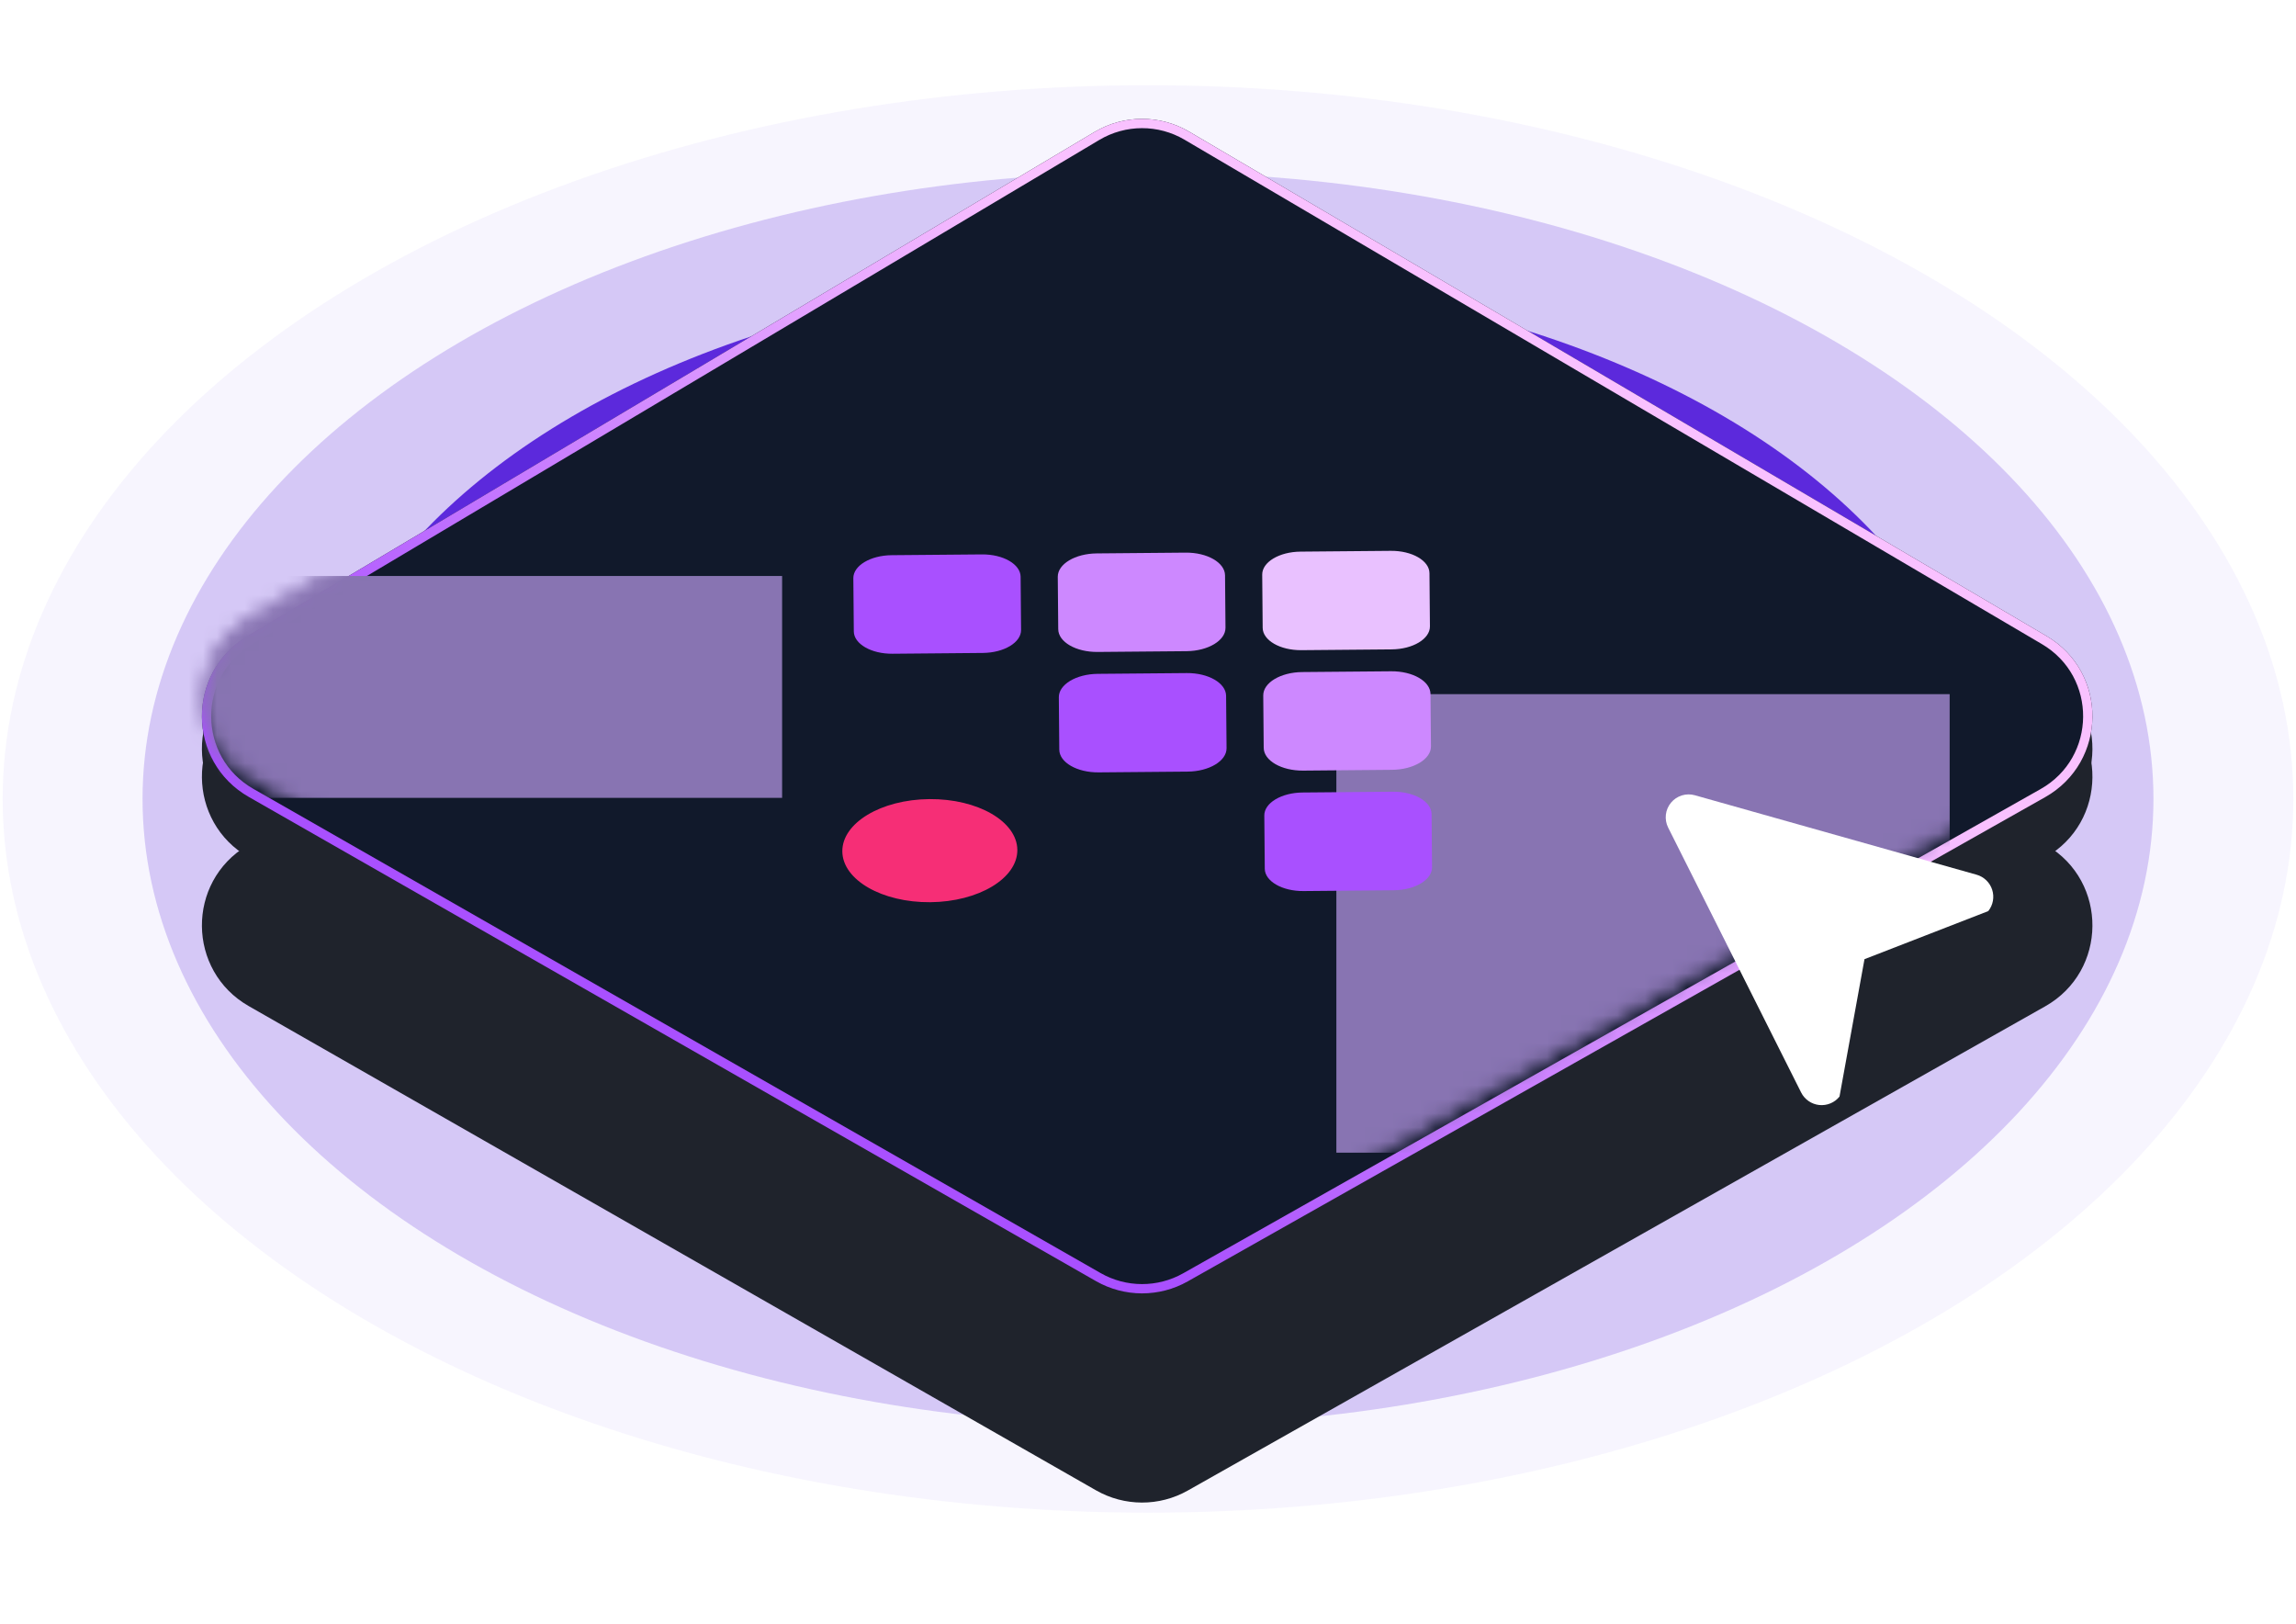 <svg width="164" height="116" viewBox="0 0 164 116" fill="none" xmlns="http://www.w3.org/2000/svg">
<ellipse cx="82" cy="57.058" rx="81.808" ry="50.972" fill="#5C29DC" fill-opacity="0.05"/>
<ellipse cx="82" cy="57.058" rx="71.818" ry="44.748" fill="#5C29DC" fill-opacity="0.22"/>
<ellipse cx="82" cy="57.058" rx="60.118" ry="37.459" fill="#5C29DC"/>
<g filter="url(#filter0_d_4459_37617)">
<path d="M84.842 99.147L146.085 64.566C150.538 62.051 150.595 55.656 146.186 53.063L84.945 17.041C82.856 15.813 80.265 15.819 78.183 17.058L17.666 53.081C13.297 55.681 13.353 62.027 17.768 64.549L78.284 99.13C80.315 100.291 82.806 100.297 84.842 99.147Z" fill="#1F232C"/>
</g>
<g filter="url(#filter1_d_4459_37617)">
<path d="M84.842 92.506L146.085 57.925C150.538 55.41 150.595 49.015 146.186 46.422L84.945 10.4C82.856 9.172 80.265 9.178 78.183 10.417L17.666 46.44C13.297 49.04 13.353 55.386 17.768 57.908L78.284 92.489C80.315 93.65 82.806 93.656 84.842 92.506Z" fill="#1F232C"/>
</g>
<path d="M84.842 95.827L146.085 61.245C150.538 58.73 150.595 52.336 146.186 49.742L84.945 13.721C82.856 12.492 80.265 12.499 78.183 13.738L17.666 49.76C13.297 52.361 13.353 58.706 17.768 61.229L78.284 95.81C80.315 96.971 82.806 96.977 84.842 95.827Z" fill="#1F232C"/>
<g filter="url(#filter2_d_4459_37617)">
<path d="M84.842 90.183L146.085 55.602C150.538 53.087 150.595 46.692 146.186 44.099L84.945 8.077C82.856 6.849 80.265 6.856 78.183 8.095L17.666 44.117C13.297 46.717 13.353 53.063 17.768 55.586L78.284 90.167C80.315 91.327 82.806 91.333 84.842 90.183Z" fill="#11192B"/>
<path d="M84.679 89.894L145.921 55.313C150.153 52.924 150.206 46.848 146.018 44.385L84.776 8.363C82.792 7.196 80.331 7.203 78.353 8.38L17.835 44.402C13.685 46.873 13.739 52.901 17.932 55.297L78.449 89.878C80.378 90.981 82.745 90.987 84.679 89.894Z" stroke="url(#paint0_linear_4459_37617)" stroke-width="0.664"/>
</g>
<g clip-path="url(#clip0_4459_37617)">
<mask id="mask0_4459_37617" style="mask-type:alpha" maskUnits="userSpaceOnUse" x="14" y="7" width="136" height="85">
<path d="M84.679 89.894L145.921 55.313C150.153 52.924 150.206 46.848 146.018 44.385L84.776 8.363C82.792 7.196 80.331 7.203 78.353 8.38L17.835 44.402C13.685 46.873 13.739 52.901 17.932 55.297L78.449 89.878C80.378 90.981 82.745 90.987 84.679 89.894Z" fill="#11192B" stroke="url(#paint1_linear_4459_37617)" stroke-width="0.664"/>
</mask>
<g mask="url(#mask0_4459_37617)">
<g filter="url(#filter3_f_4459_37617)">
<rect x="55.865" y="56.98" width="43.806" height="15.845" transform="rotate(180 55.865 56.98)" fill="#8874B2"/>
</g>
<g filter="url(#filter4_f_4459_37617)">
<rect x="139.261" y="82.32" width="43.806" height="32.746" transform="rotate(180 139.261 82.32)" fill="#8874B2"/>
</g>
</g>
</g>
<g filter="url(#filter5_di_4459_37617)">
<path d="M87.578 47.368C87.57 46.458 86.311 45.731 84.766 45.745L78.414 45.8C76.869 45.813 75.623 46.562 75.631 47.472L75.663 51.214C75.671 52.124 76.93 52.851 78.476 52.837L84.827 52.782C86.372 52.769 87.619 52.02 87.611 51.11L87.578 47.368Z" fill="#A950FF"/>
<path d="M72.901 38.865C72.893 37.971 71.656 37.257 70.139 37.27L63.687 37.326C62.17 37.34 60.946 38.075 60.953 38.969L60.987 42.769C60.994 43.663 62.231 44.377 63.748 44.364L70.2 44.307C71.718 44.294 72.942 43.559 72.934 42.665L72.901 38.865Z" fill="#A950FF"/>
<path d="M102.105 38.61C102.097 37.716 100.861 37.002 99.343 37.015L92.891 37.072C91.374 37.085 90.15 37.82 90.158 38.714L90.191 42.515C90.199 43.408 91.435 44.122 92.953 44.109L99.404 44.053C100.922 44.04 102.146 43.304 102.138 42.41L102.105 38.61Z" fill="#E9C1FF"/>
<path d="M93.016 45.672C91.47 45.686 90.224 46.434 90.232 47.345L90.265 51.086C90.273 51.996 91.532 52.723 93.077 52.71L99.429 52.654C100.974 52.641 102.22 51.892 102.212 50.982L102.179 47.24C102.171 46.33 100.912 45.603 99.367 45.617L93.016 45.672Z" fill="#CD88FF"/>
<path d="M93.041 54.274C91.524 54.287 90.3 55.023 90.308 55.916L90.341 59.717C90.349 60.611 91.585 61.325 93.103 61.312L99.555 61.255C101.072 61.242 102.296 60.507 102.288 59.613L102.255 55.812C102.247 54.918 101.011 54.205 99.493 54.218L93.041 54.274Z" fill="#A950FF"/>
<path d="M78.339 37.199C76.794 37.212 75.547 37.961 75.555 38.871L75.588 42.612C75.596 43.523 76.855 44.25 78.4 44.236L84.752 44.181C86.297 44.167 87.543 43.418 87.535 42.508L87.503 38.767C87.495 37.857 86.236 37.13 84.691 37.143L78.339 37.199Z" fill="#CD88FF"/>
<path d="M66.384 54.745C62.932 54.775 60.148 56.447 60.166 58.481C60.184 60.514 62.996 62.138 66.449 62.108C69.901 62.078 72.685 60.405 72.667 58.372C72.649 56.339 69.836 54.715 66.384 54.745Z" fill="#F62E76"/>
</g>
<g filter="url(#filter6_d_4459_37617)">
<path d="M119.151 55.669L128.653 74.594C128.776 74.839 128.959 75.049 129.184 75.205C129.41 75.361 129.671 75.458 129.944 75.487C130.216 75.516 130.492 75.476 130.745 75.371C130.999 75.266 131.221 75.099 131.393 74.885L133.178 65.072L142.018 61.639C142.187 61.428 142.301 61.178 142.35 60.913C142.399 60.647 142.382 60.373 142.299 60.115C142.217 59.858 142.072 59.625 141.877 59.438C141.683 59.25 141.445 59.113 141.184 59.04L121.061 53.365C120.756 53.279 120.433 53.283 120.13 53.378C119.828 53.472 119.559 53.652 119.357 53.896C119.154 54.14 119.027 54.437 118.991 54.752C118.955 55.067 119.01 55.385 119.151 55.669Z" fill="white"/>
</g>
<defs>
<filter id="filter0_d_4459_37617" x="6.456" y="15.461" width="150.97" height="99.814" filterUnits="userSpaceOnUse" color-interpolation-filters="sRGB">
<feFlood flood-opacity="0" result="BackgroundImageFix"/>
<feColorMatrix in="SourceAlpha" type="matrix" values="0 0 0 0 0 0 0 0 0 0 0 0 0 0 0 0 0 0 127 0" result="hardAlpha"/>
<feOffset dy="7.303"/>
<feGaussianBlur stdDeviation="3.983"/>
<feComposite in2="hardAlpha" operator="out"/>
<feColorMatrix type="matrix" values="0 0 0 0 0 0 0 0 0 0 0 0 0 0 0 0 0 0 0.25 0"/>
<feBlend mode="normal" in2="BackgroundImageFix" result="effect1_dropShadow_4459_37617"/>
<feBlend mode="normal" in="SourceGraphic" in2="effect1_dropShadow_4459_37617" result="shape"/>
</filter>
<filter id="filter1_d_4459_37617" x="4.464" y="0.853" width="154.953" height="103.797" filterUnits="userSpaceOnUse" color-interpolation-filters="sRGB">
<feFlood flood-opacity="0" result="BackgroundImageFix"/>
<feColorMatrix in="SourceAlpha" type="matrix" values="0 0 0 0 0 0 0 0 0 0 0 0 0 0 0 0 0 0 127 0" result="hardAlpha"/>
<feOffset dy="1.328"/>
<feGaussianBlur stdDeviation="4.979"/>
<feComposite in2="hardAlpha" operator="out"/>
<feColorMatrix type="matrix" values="0 0 0 0 0 0 0 0 0 0 0 0 0 0 0 0 0 0 0.25 0"/>
<feBlend mode="normal" in2="BackgroundImageFix" result="effect1_dropShadow_4459_37617"/>
<feBlend mode="normal" in="SourceGraphic" in2="effect1_dropShadow_4459_37617" result="shape"/>
</filter>
<filter id="filter2_d_4459_37617" x="11.435" y="5.501" width="141.011" height="89.856" filterUnits="userSpaceOnUse" color-interpolation-filters="sRGB">
<feFlood flood-opacity="0" result="BackgroundImageFix"/>
<feColorMatrix in="SourceAlpha" type="matrix" values="0 0 0 0 0 0 0 0 0 0 0 0 0 0 0 0 0 0 127 0" result="hardAlpha"/>
<feOffset dy="1.328"/>
<feGaussianBlur stdDeviation="1.494"/>
<feComposite in2="hardAlpha" operator="out"/>
<feColorMatrix type="matrix" values="0 0 0 0 0.254 0 0 0 0 0.094 0 0 0 0 0.968 0 0 0 0.25 0"/>
<feBlend mode="normal" in2="BackgroundImageFix" result="effect1_dropShadow_4459_37617"/>
<feBlend mode="normal" in="SourceGraphic" in2="effect1_dropShadow_4459_37617" result="shape"/>
</filter>
<filter id="filter3_f_4459_37617" x="-31.661" y="-2.585" width="131.246" height="103.284" filterUnits="userSpaceOnUse" color-interpolation-filters="sRGB">
<feFlood flood-opacity="0" result="BackgroundImageFix"/>
<feBlend mode="normal" in="SourceGraphic" in2="BackgroundImageFix" result="shape"/>
<feGaussianBlur stdDeviation="21.86" result="effect1_foregroundBlur_4459_37617"/>
</filter>
<filter id="filter4_f_4459_37617" x="51.735" y="5.854" width="131.246" height="120.185" filterUnits="userSpaceOnUse" color-interpolation-filters="sRGB">
<feFlood flood-opacity="0" result="BackgroundImageFix"/>
<feBlend mode="normal" in="SourceGraphic" in2="BackgroundImageFix" result="shape"/>
<feGaussianBlur stdDeviation="21.86" result="effect1_foregroundBlur_4459_37617"/>
</filter>
<filter id="filter5_di_4459_37617" x="58.838" y="37.015" width="44.778" height="27.749" filterUnits="userSpaceOnUse" color-interpolation-filters="sRGB">
<feFlood flood-opacity="0" result="BackgroundImageFix"/>
<feColorMatrix in="SourceAlpha" type="matrix" values="0 0 0 0 0 0 0 0 0 0 0 0 0 0 0 0 0 0 127 0" result="hardAlpha"/>
<feOffset dy="1.328"/>
<feGaussianBlur stdDeviation="0.664"/>
<feComposite in2="hardAlpha" operator="out"/>
<feColorMatrix type="matrix" values="0 0 0 0 0.222 0 0 0 0 0.248 0 0 0 0 0.605 0 0 0 0.6 0"/>
<feBlend mode="normal" in2="BackgroundImageFix" result="effect1_dropShadow_4459_37617"/>
<feBlend mode="normal" in="SourceGraphic" in2="effect1_dropShadow_4459_37617" result="shape"/>
<feColorMatrix in="SourceAlpha" type="matrix" values="0 0 0 0 0 0 0 0 0 0 0 0 0 0 0 0 0 0 127 0" result="hardAlpha"/>
<feOffset dy="0.996"/>
<feGaussianBlur stdDeviation="1.328"/>
<feComposite in2="hardAlpha" operator="arithmetic" k2="-1" k3="1"/>
<feColorMatrix type="matrix" values="0 0 0 0 1 0 0 0 0 0.924 0 0 0 0 0.924 0 0 0 0.45 0"/>
<feBlend mode="normal" in2="shape" result="effect2_innerShadow_4459_37617"/>
</filter>
<filter id="filter6_d_4459_37617" x="110.407" y="48.16" width="40.544" height="39.34" filterUnits="userSpaceOnUse" color-interpolation-filters="sRGB">
<feFlood flood-opacity="0" result="BackgroundImageFix"/>
<feColorMatrix in="SourceAlpha" type="matrix" values="0 0 0 0 0 0 0 0 0 0 0 0 0 0 0 0 0 0 127 0" result="hardAlpha"/>
<feOffset dy="3.429"/>
<feGaussianBlur stdDeviation="4.287"/>
<feComposite in2="hardAlpha" operator="out"/>
<feColorMatrix type="matrix" values="0 0 0 0 0.097 0 0 0 0 0.128 0 0 0 0 0.237 0 0 0 1 0"/>
<feBlend mode="normal" in2="BackgroundImageFix" result="effect1_dropShadow_4459_37617"/>
<feBlend mode="normal" in="SourceGraphic" in2="effect1_dropShadow_4459_37617" result="shape"/>
</filter>
<linearGradient id="paint0_linear_4459_37617" x1="109.337" y1="36.015" x2="77.223" y2="84.882" gradientUnits="userSpaceOnUse">
<stop stop-color="#F9C1FF"/>
<stop offset="1" stop-color="#A950FF"/>
</linearGradient>
<linearGradient id="paint1_linear_4459_37617" x1="109.337" y1="36.015" x2="77.223" y2="84.882" gradientUnits="userSpaceOnUse">
<stop stop-color="#F9C1FF"/>
<stop offset="1" stop-color="#A950FF"/>
</linearGradient>
<clipPath id="clip0_4459_37617">
<rect width="148.229" height="85.952" fill="white" transform="matrix(-1 0 0 1 156.114 6.085)"/>
</clipPath>
</defs>
</svg>

